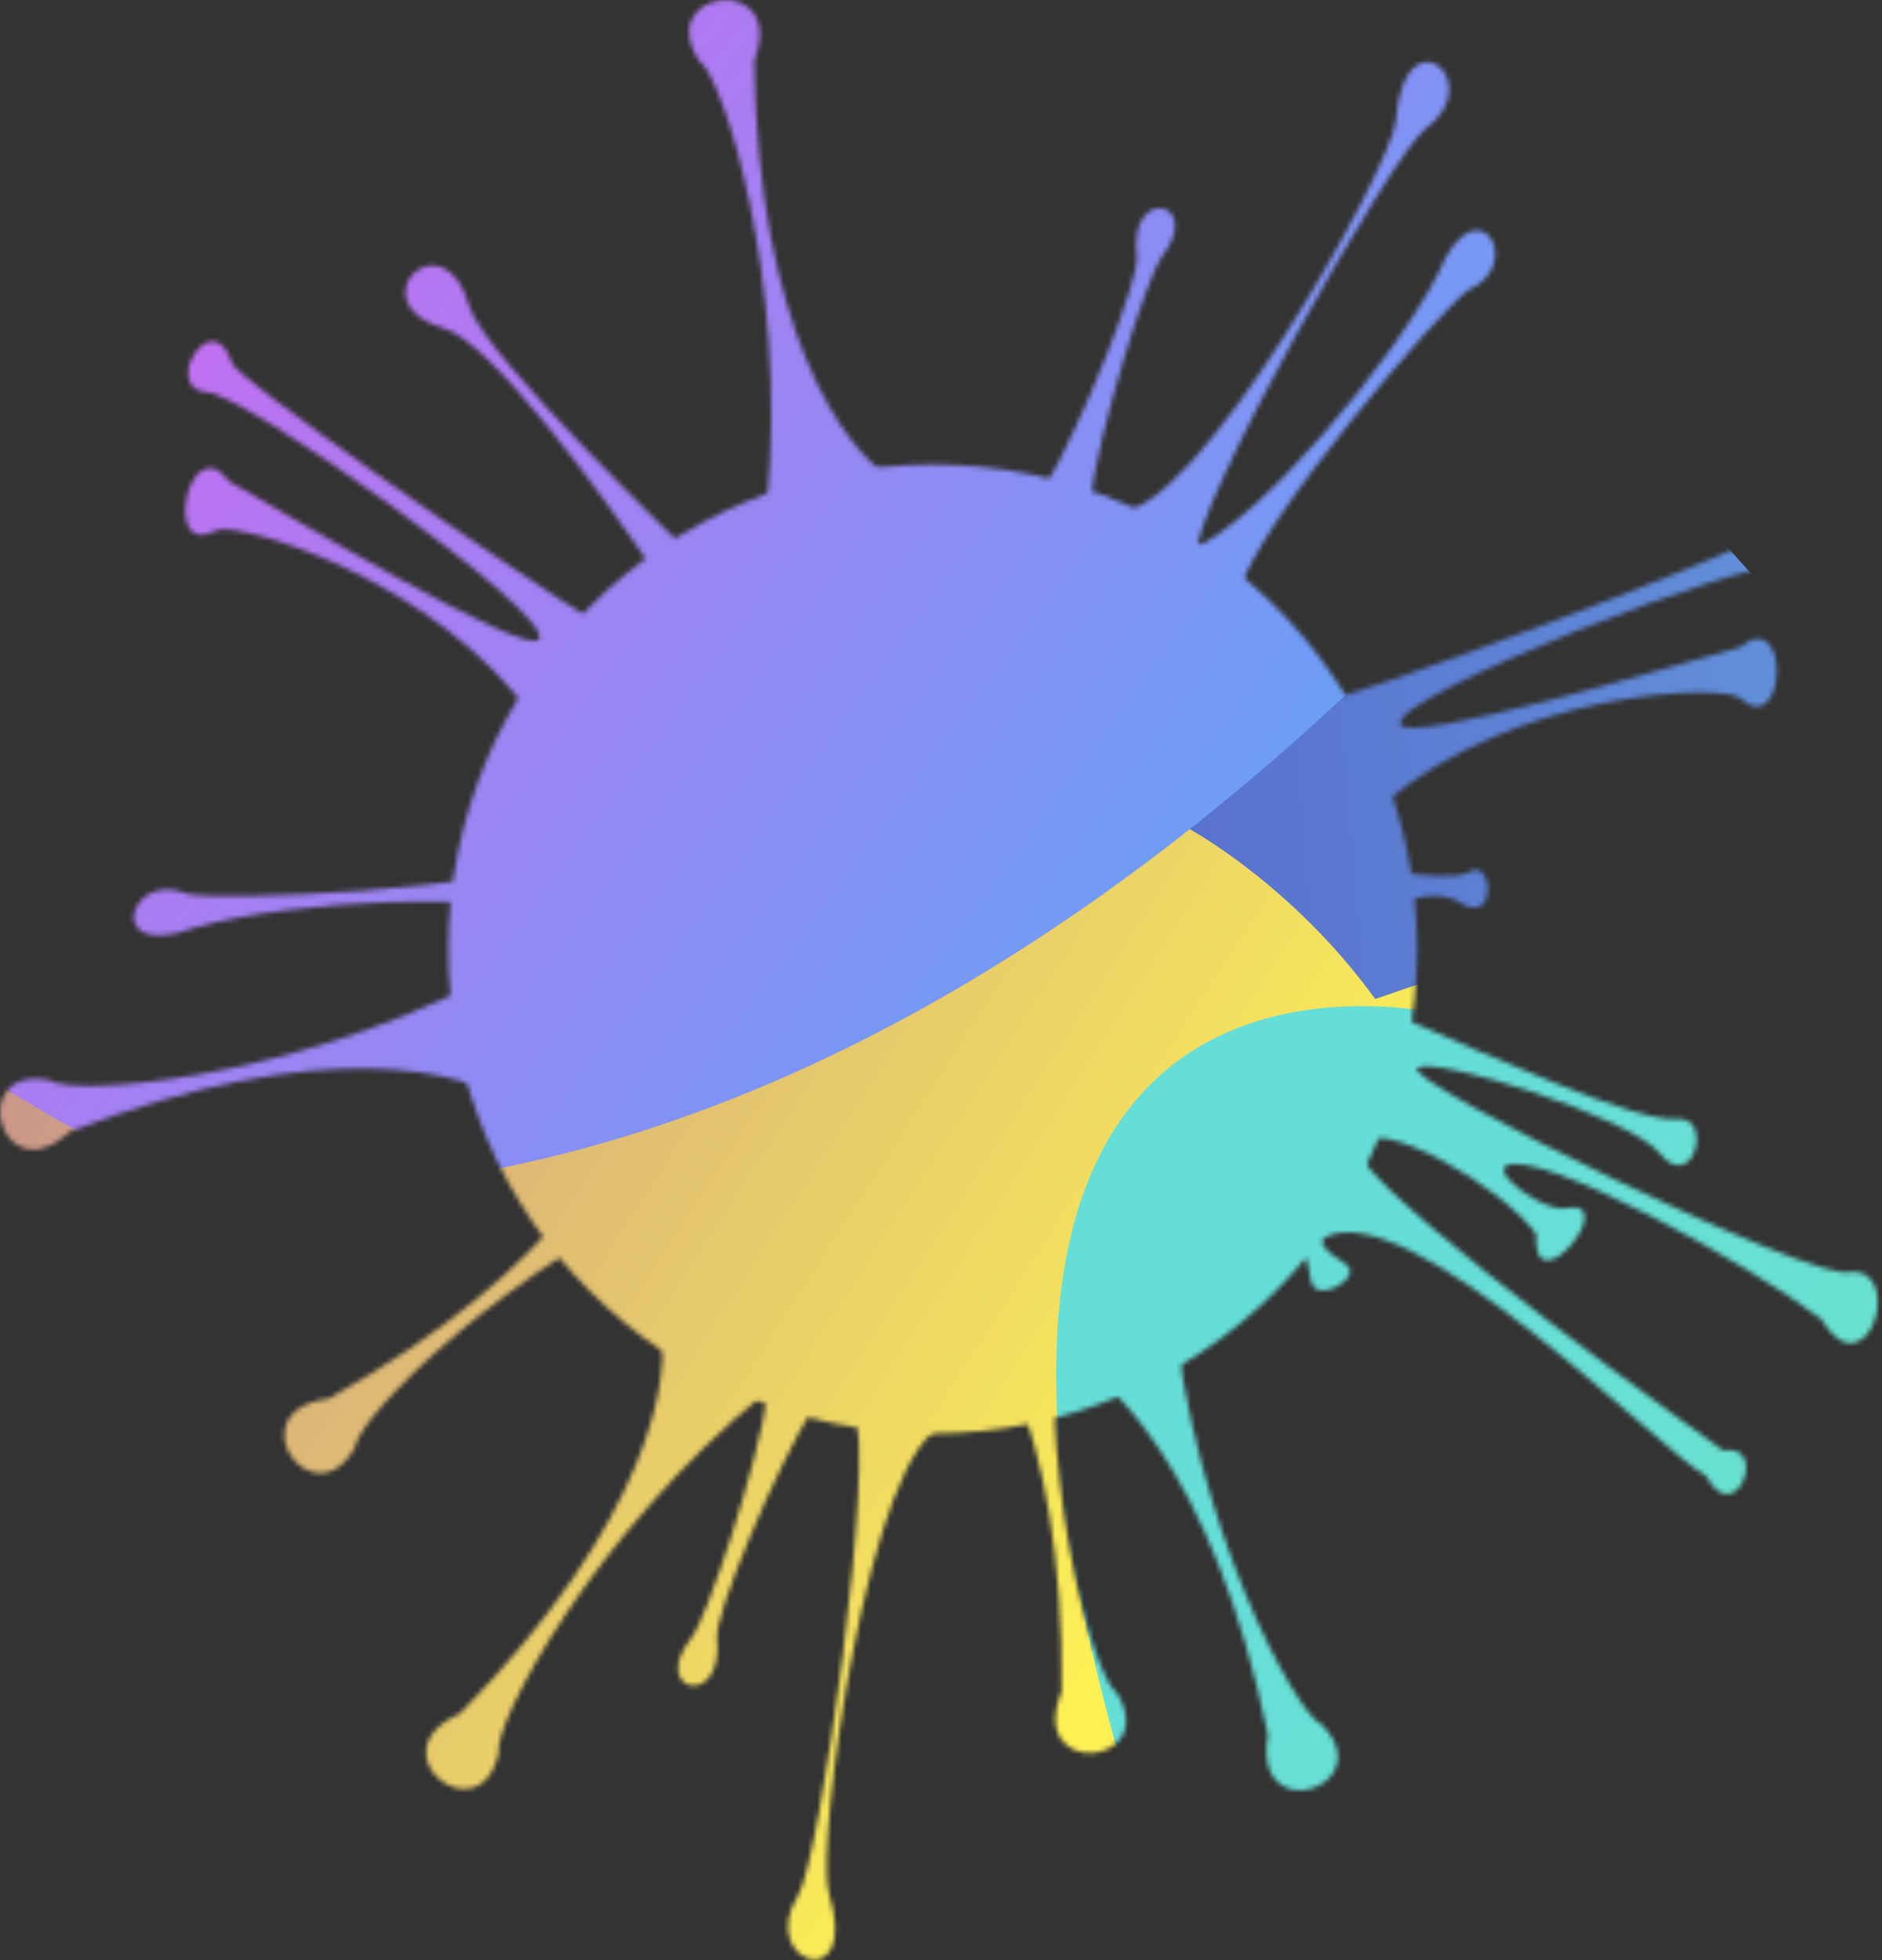 <svg width="388" height="404" viewBox="0 0 388 404" fill="none" xmlns="http://www.w3.org/2000/svg">
<rect x="0" y="0" width="388" height="404" fill="#333333" stroke="none"/>
<mask id="mask0" mask-type="alpha" maskUnits="userSpaceOnUse" x="0" y="0" width="388" height="404">
<path d="M91.558 67.704C101.369 70.508 124.845 102.744 135.357 118.511C137.985 117.343 143.066 114.832 142.365 114.132C141.489 113.256 100.318 73.889 96.814 63.325C91.558 44.053 73.162 62.449 91.558 67.704Z" fill="black"/>
<path d="M345.592 230.637C337.708 231.513 306.173 217.205 288.653 209.613C279.309 225.673 265.002 256.04 265.002 256.04C268.506 255.164 269.382 258.668 270.258 263.924C271.133 269.18 281.645 263.048 277.265 260.42C272.885 257.792 272.01 256.04 272.885 255.164C290.405 245.528 342.088 298.963 351.724 304.219C357.856 315.607 364.863 297.211 355.228 298.963C328.656 279.984 276.389 240.798 279.893 235.893C284.273 229.761 309.677 244.653 316.685 254.288C315.81 270.056 334.603 246.675 322.817 249.032C318.437 249.908 307.429 241.834 310.553 240.273C317.56 236.769 360.484 260.42 375.375 271.808C385.011 287.576 392.895 261.296 381.507 262.172C374.499 264.8 288.653 222.753 292.157 220.125C295.661 217.497 336.271 230.373 342.088 237.645C349.096 246.404 353.476 229.761 345.592 230.637Z" fill="black"/>
<path d="M302.669 179.829C300.747 181.11 293.033 180.413 288.654 179.829V185.961C290.698 185.377 296.537 183.333 300.917 185.961C308.801 191.217 307.925 176.325 302.669 179.829Z" fill="black"/>
<path d="M363.988 109.751C362.333 112.441 302.085 135.446 275.514 143.913L285.149 165.813C312.305 142.161 355.427 140.908 358.732 143.913C368.367 152.674 369.243 124.643 358.732 133.402C349.096 136.03 289.354 154.075 288.653 149.169C287.777 143.037 360.484 115.008 367.492 116.759C377.128 118.512 370.996 98.364 363.988 109.751Z" fill="black"/>
<path d="M296.537 56.316C286.726 75.237 259.746 107.123 245.73 113.255L255.366 122.014C259.746 107.123 296.537 64.2 302.669 59.82C314.933 54.564 304.421 37.045 296.537 56.316Z" fill="black"/>
<path d="M287.778 24.781C287.027 34.546 245.731 108 229.963 105.372C236.387 111.211 246.607 115.007 246.607 115.007C244.855 106.247 286.917 31.662 293.91 26.533C307.049 16.897 289.53 2.006 287.778 24.781Z" fill="black"/>
<path d="M155.505 12.517C156.205 68.58 174.484 93.107 183.536 98.363L158.133 103.619C162.513 58.068 149.081 15.729 144.117 12.517C134.481 -2.375 162.513 -5.878 155.505 12.517Z" fill="black"/>
<path d="M14.444 233.222C66.736 212.996 96.306 220.827 104.555 227.271L99.974 201.737C59.33 222.764 15.033 226.064 10.204 222.653C-7.205 219.256 -0.018 246.576 14.444 233.222Z" fill="black"/>
<path d="M218.872 348.674C219.537 292.611 201.861 267.645 192.94 262.17L218.464 257.535C212.976 302.965 225.372 345.619 230.256 348.951C239.526 364.073 211.418 366.893 218.872 348.674Z" fill="black"/>
<path d="M67.765 288.265C116.684 260.872 129.503 233.098 129.797 222.635L146.548 242.443C104.437 260.351 73.655 292.375 73.204 298.27C64.723 313.848 48.256 290.895 67.765 288.265Z" fill="black"/>
<path d="M234.343 52.813C234.922 57.734 222.955 87.852 215.071 100.992L224.707 103.62C226.459 88.728 236.518 56.819 239.599 52.813C248.358 41.425 232.591 37.921 234.343 52.813Z" fill="black"/>
<path d="M47.858 74.939C48.801 77.953 101.546 115.061 125.22 129.801L110.497 148.66C89.989 119.059 48.498 107.244 44.556 109.345C33.062 115.468 39.103 88.081 47.139 99.156C55.834 104.072 109.307 136.248 111.192 131.665C113.548 125.937 49.962 80.895 42.739 80.87C32.968 80.2 43.864 62.179 47.858 74.939Z" fill="black"/>
<path d="M40.323 191.152C60.856 185.437 102.578 183.45 116.617 189.528L116.46 176.507C102.578 183.45 46.092 185.779 38.708 184.276C26.504 178.883 20.847 198.516 40.323 191.152Z" fill="black"/>
<path d="M170.864 390.112C167.972 380.754 179.365 297.262 194.995 293.908C186.874 290.84 175.974 291.068 175.974 291.068C180.824 298.57 169.135 383.397 164.518 390.737C155.842 404.529 177.61 411.936 170.864 390.112Z" fill="black"/>
<path d="M261.405 357.681C250.227 302.739 227.682 282.065 217.807 278.596L241.778 268.68C245.998 314.245 267.114 353.324 272.592 355.55C284.843 368.376 257.963 377.063 261.405 357.681Z" fill="black"/>
<path d="M147.824 337.631C147.327 332.701 159.793 302.787 167.895 289.779L158.304 286.991C156.305 301.853 145.716 333.59 142.569 337.544C133.621 348.785 149.328 352.55 147.824 337.631Z" fill="black"/>
<path d="M94.781 353.234C134.094 313.258 138.637 283.008 135.995 272.88L157.615 287.216C122.189 316.182 101.585 355.533 102.8 361.32C99.012 378.647 76.785 361.212 94.781 353.234Z" fill="black"/>
<path d="M292.158 195.597C292.158 250.75 247.448 295.459 192.296 295.459C137.144 295.459 92.434 250.75 92.434 195.597C92.434 140.445 137.144 95.736 192.296 95.736C247.448 95.736 292.158 140.445 292.158 195.597Z" fill="black"/>
</mask>
<g mask="url(#mask0)">
<path d="M168.017 463.8C435.642 463.8 337.395 323.259 331.983 296.522C326.534 269.585 328.642 240.445 315.871 216.11C314.256 213.036 312.436 210.12 310.427 207.351C293.225 183.598 262.412 171.089 232.664 169.631C231.216 169.558 229.774 169.511 228.332 169.484C207.023 191.061 184.198 210.393 156.763 223.001C104.447 247.048 39.638 241.421 -7.748 208.71C-39.704 186.656 -62.954 152.822 -73.501 115.511C-73.553 115.564 -73.595 115.606 -73.637 115.658C-73.763 115.794 -73.884 115.925 -74.004 116.062C-74.35 116.45 -74.697 116.838 -75.037 117.231C-75.163 117.368 -75.284 117.504 -75.399 117.64C-75.829 118.128 -76.259 118.621 -76.674 119.119C-77.151 119.675 -77.618 120.231 -78.085 120.793C-78.331 121.091 -78.578 121.39 -78.819 121.695C-79.999 123.137 -81.147 124.6 -82.265 126.09C-82.674 126.625 -83.078 127.165 -83.476 127.71C-83.612 127.894 -83.744 128.072 -83.875 128.256C-84.3 128.838 -84.719 129.425 -85.133 130.018C-85.217 130.128 -85.296 130.243 -85.37 130.354C-85.585 130.647 -85.789 130.946 -85.994 131.245C-86.812 132.425 -87.609 133.621 -88.39 134.822C-88.574 135.105 -88.758 135.389 -88.936 135.672C-89.177 136.044 -89.418 136.422 -89.649 136.799C-89.849 137.114 -90.048 137.434 -90.242 137.754C-90.981 138.944 -91.7 140.145 -92.403 141.362C-92.57 141.651 -92.738 141.939 -92.901 142.228C-93.168 142.694 -93.436 143.166 -93.698 143.638C-94.359 144.824 -94.999 146.025 -95.628 147.231C-95.833 147.619 -96.032 148.007 -96.231 148.401C-96.394 148.721 -96.556 149.041 -96.719 149.36C-97.558 151.034 -98.366 152.728 -99.142 154.432C-99.803 155.885 -100.438 157.338 -101.051 158.817C-108.499 176.664 -112.6 196.248 -112.6 216.781C-112.6 258.403 -95.733 296.081 -68.466 323.348C-51.515 340.299 -30.541 353.233 -7.103 360.586C1.519 363.292 10.477 365.243 19.698 366.365C20.353 366.444 21.009 366.523 21.664 366.591C21.853 366.612 22.047 366.633 22.236 366.654C22.734 366.706 23.233 366.759 23.731 366.801C24.04 366.832 24.344 366.864 24.654 366.89C25.278 366.942 25.902 366.995 26.526 367.042C27.161 367.094 27.79 367.136 28.425 367.173C29.18 367.22 29.935 367.262 30.691 367.299C31.22 367.325 31.75 367.346 32.28 367.367C32.762 367.388 33.245 367.404 33.727 367.419C34.498 367.44 35.269 367.456 36.04 367.467C36.727 367.477 37.414 367.482 38.101 367.482L168.017 463.8Z" fill="url(#paint0_linear)"/>
<path d="M297.933 209.166C297.933 209.166 443.438 198.773 549.943 214.373L368.087 445.611C350.297 425.288 248.781 428.178 243.368 401.44C162.821 175.388 297.933 209.166 297.933 209.166Z" fill="url(#paint1_linear)"/>
<path d="M347.027 103.015C303.941 83.211 288.441 137.711 244.941 170.711C244.941 170.711 266.316 182.154 283.518 205.907C360.589 179.017 332.886 204.27 400.442 200.711C466.284 228.618 347.027 103.015 347.027 103.015Z" fill="url(#paint2_linear)"/>
<path d="M355.942 93.71C427.472 -150.528 16.072 -75.587 38.102 66.258C36.775 66.258 35.449 66.273 34.127 66.31C33.838 66.315 33.55 66.326 33.261 66.336C32.637 66.352 32.019 66.378 31.4 66.405C31.022 66.42 30.644 66.436 30.272 66.457C29.768 66.483 29.27 66.51 28.772 66.541C28.426 66.562 28.085 66.583 27.744 66.609C27.414 66.63 27.088 66.651 26.768 66.677C26.417 66.704 26.066 66.73 25.714 66.761C25.132 66.808 24.55 66.856 23.973 66.913C23.506 66.955 23.04 67.002 22.578 67.05C22.111 67.097 21.65 67.144 21.188 67.197C20.727 67.249 20.265 67.301 19.804 67.359C18.938 67.464 18.078 67.574 17.218 67.695C16.531 67.789 15.849 67.889 15.167 67.994C14.444 68.104 13.725 68.219 13.006 68.34C10.541 68.749 8.097 69.226 5.68 69.756C5.318 69.835 4.961 69.913 4.599 69.997C2.444 70.485 0.304 71.02 -1.815 71.602C-2.25 71.723 -2.691 71.843 -3.126 71.969C-4.039 72.226 -4.946 72.494 -5.848 72.772C-6.247 72.892 -6.64 73.013 -7.039 73.139C-7.432 73.259 -7.826 73.385 -8.214 73.511C-9.116 73.8 -10.007 74.099 -10.899 74.408C-11.754 74.702 -12.604 75.001 -13.453 75.31C-16.416 76.385 -19.332 77.555 -22.206 78.814C-22.616 78.992 -23.025 79.17 -23.434 79.354C-23.843 79.537 -24.252 79.721 -24.656 79.91C-25.065 80.093 -25.469 80.282 -25.873 80.476C-26.219 80.633 -26.56 80.796 -26.901 80.959C-29.444 82.175 -31.946 83.466 -34.406 84.814C-34.736 84.997 -35.061 85.181 -35.392 85.364C-35.78 85.579 -36.163 85.799 -36.551 86.02C-38.093 86.901 -39.624 87.808 -41.135 88.747C-41.423 88.925 -41.712 89.104 -41.995 89.282C-42.456 89.576 -42.923 89.869 -43.385 90.168C-43.589 90.294 -43.788 90.425 -43.988 90.556C-44.528 90.913 -45.068 91.264 -45.608 91.626C-45.629 91.642 -45.65 91.658 -45.676 91.674C-46.295 92.088 -46.909 92.507 -47.523 92.932C-47.617 92.995 -47.712 93.058 -47.806 93.126C-48.451 93.572 -49.096 94.028 -49.736 94.49C-50.402 94.967 -51.068 95.455 -51.724 95.943C-52.211 96.305 -52.694 96.666 -53.171 97.034C-53.407 97.212 -53.643 97.39 -53.879 97.574C-54.467 98.03 -55.054 98.486 -55.636 98.953C-56.208 99.404 -56.774 99.861 -57.336 100.322C-57.498 100.453 -57.661 100.59 -57.823 100.726C-58.343 101.151 -58.856 101.586 -59.37 102.021C-59.397 102.042 -59.418 102.063 -59.444 102.084C-60.068 102.614 -60.692 103.149 -61.311 103.694C-61.332 103.715 -61.353 103.731 -61.379 103.752C-61.862 104.182 -62.349 104.612 -62.827 105.042C-63 105.205 -63.178 105.362 -63.351 105.52C-63.855 105.976 -64.353 106.437 -64.846 106.904C-64.998 107.041 -65.15 107.182 -65.297 107.324C-65.743 107.743 -66.178 108.158 -66.613 108.588C-67.143 109.091 -67.668 109.611 -68.192 110.13C-68.486 110.423 -68.779 110.717 -69.068 111.011C-70.007 111.96 -70.935 112.92 -71.842 113.89C-72.084 114.147 -72.325 114.404 -72.561 114.661C-72.876 115.002 -73.19 115.343 -73.5 115.684L-48.058 191.21C32.942 247.71 42.942 252.975 103.442 240.711C163.942 228.447 223.24 193.936 277.442 143.211C331.643 92.486 289.762 156.072 355.942 93.71Z" fill="url(#paint3_linear)"/>
</g>
<defs>
<linearGradient id="paint0_linear" x1="-213.242" y1="48.419" x2="248.874" y2="346.775" gradientUnits="userSpaceOnUse">
<stop stop-color="#9435C4"/>
<stop offset="0.96" stop-color="#FCF055"/>
</linearGradient>
<linearGradient id="paint1_linear" x1="357.735" y1="155.524" x2="539.591" y2="276.165" gradientUnits="userSpaceOnUse">
<stop stop-color="#66DED8"/>
<stop offset="0.32" stop-color="#68E0D3"/>
<stop offset="0.72" stop-color="#6CE4C3"/>
<stop offset="1" stop-color="#70E9B4"/>
</linearGradient>
<linearGradient id="paint2_linear" x1="162.005" y1="215.518" x2="738.527" y2="172.896" gradientUnits="userSpaceOnUse">
<stop stop-color="#525DC6"/>
<stop offset="0.98" stop-color="#7DE4FC"/>
</linearGradient>
<linearGradient id="paint3_linear" x1="-70.511" y1="-33.829" x2="277.197" y2="221.905" gradientUnits="userSpaceOnUse">
<stop offset="0.309" stop-color="#C66DF1"/>
<stop offset="0.99" stop-color="#5EA6F6"/>
</linearGradient>
</defs>
</svg>
